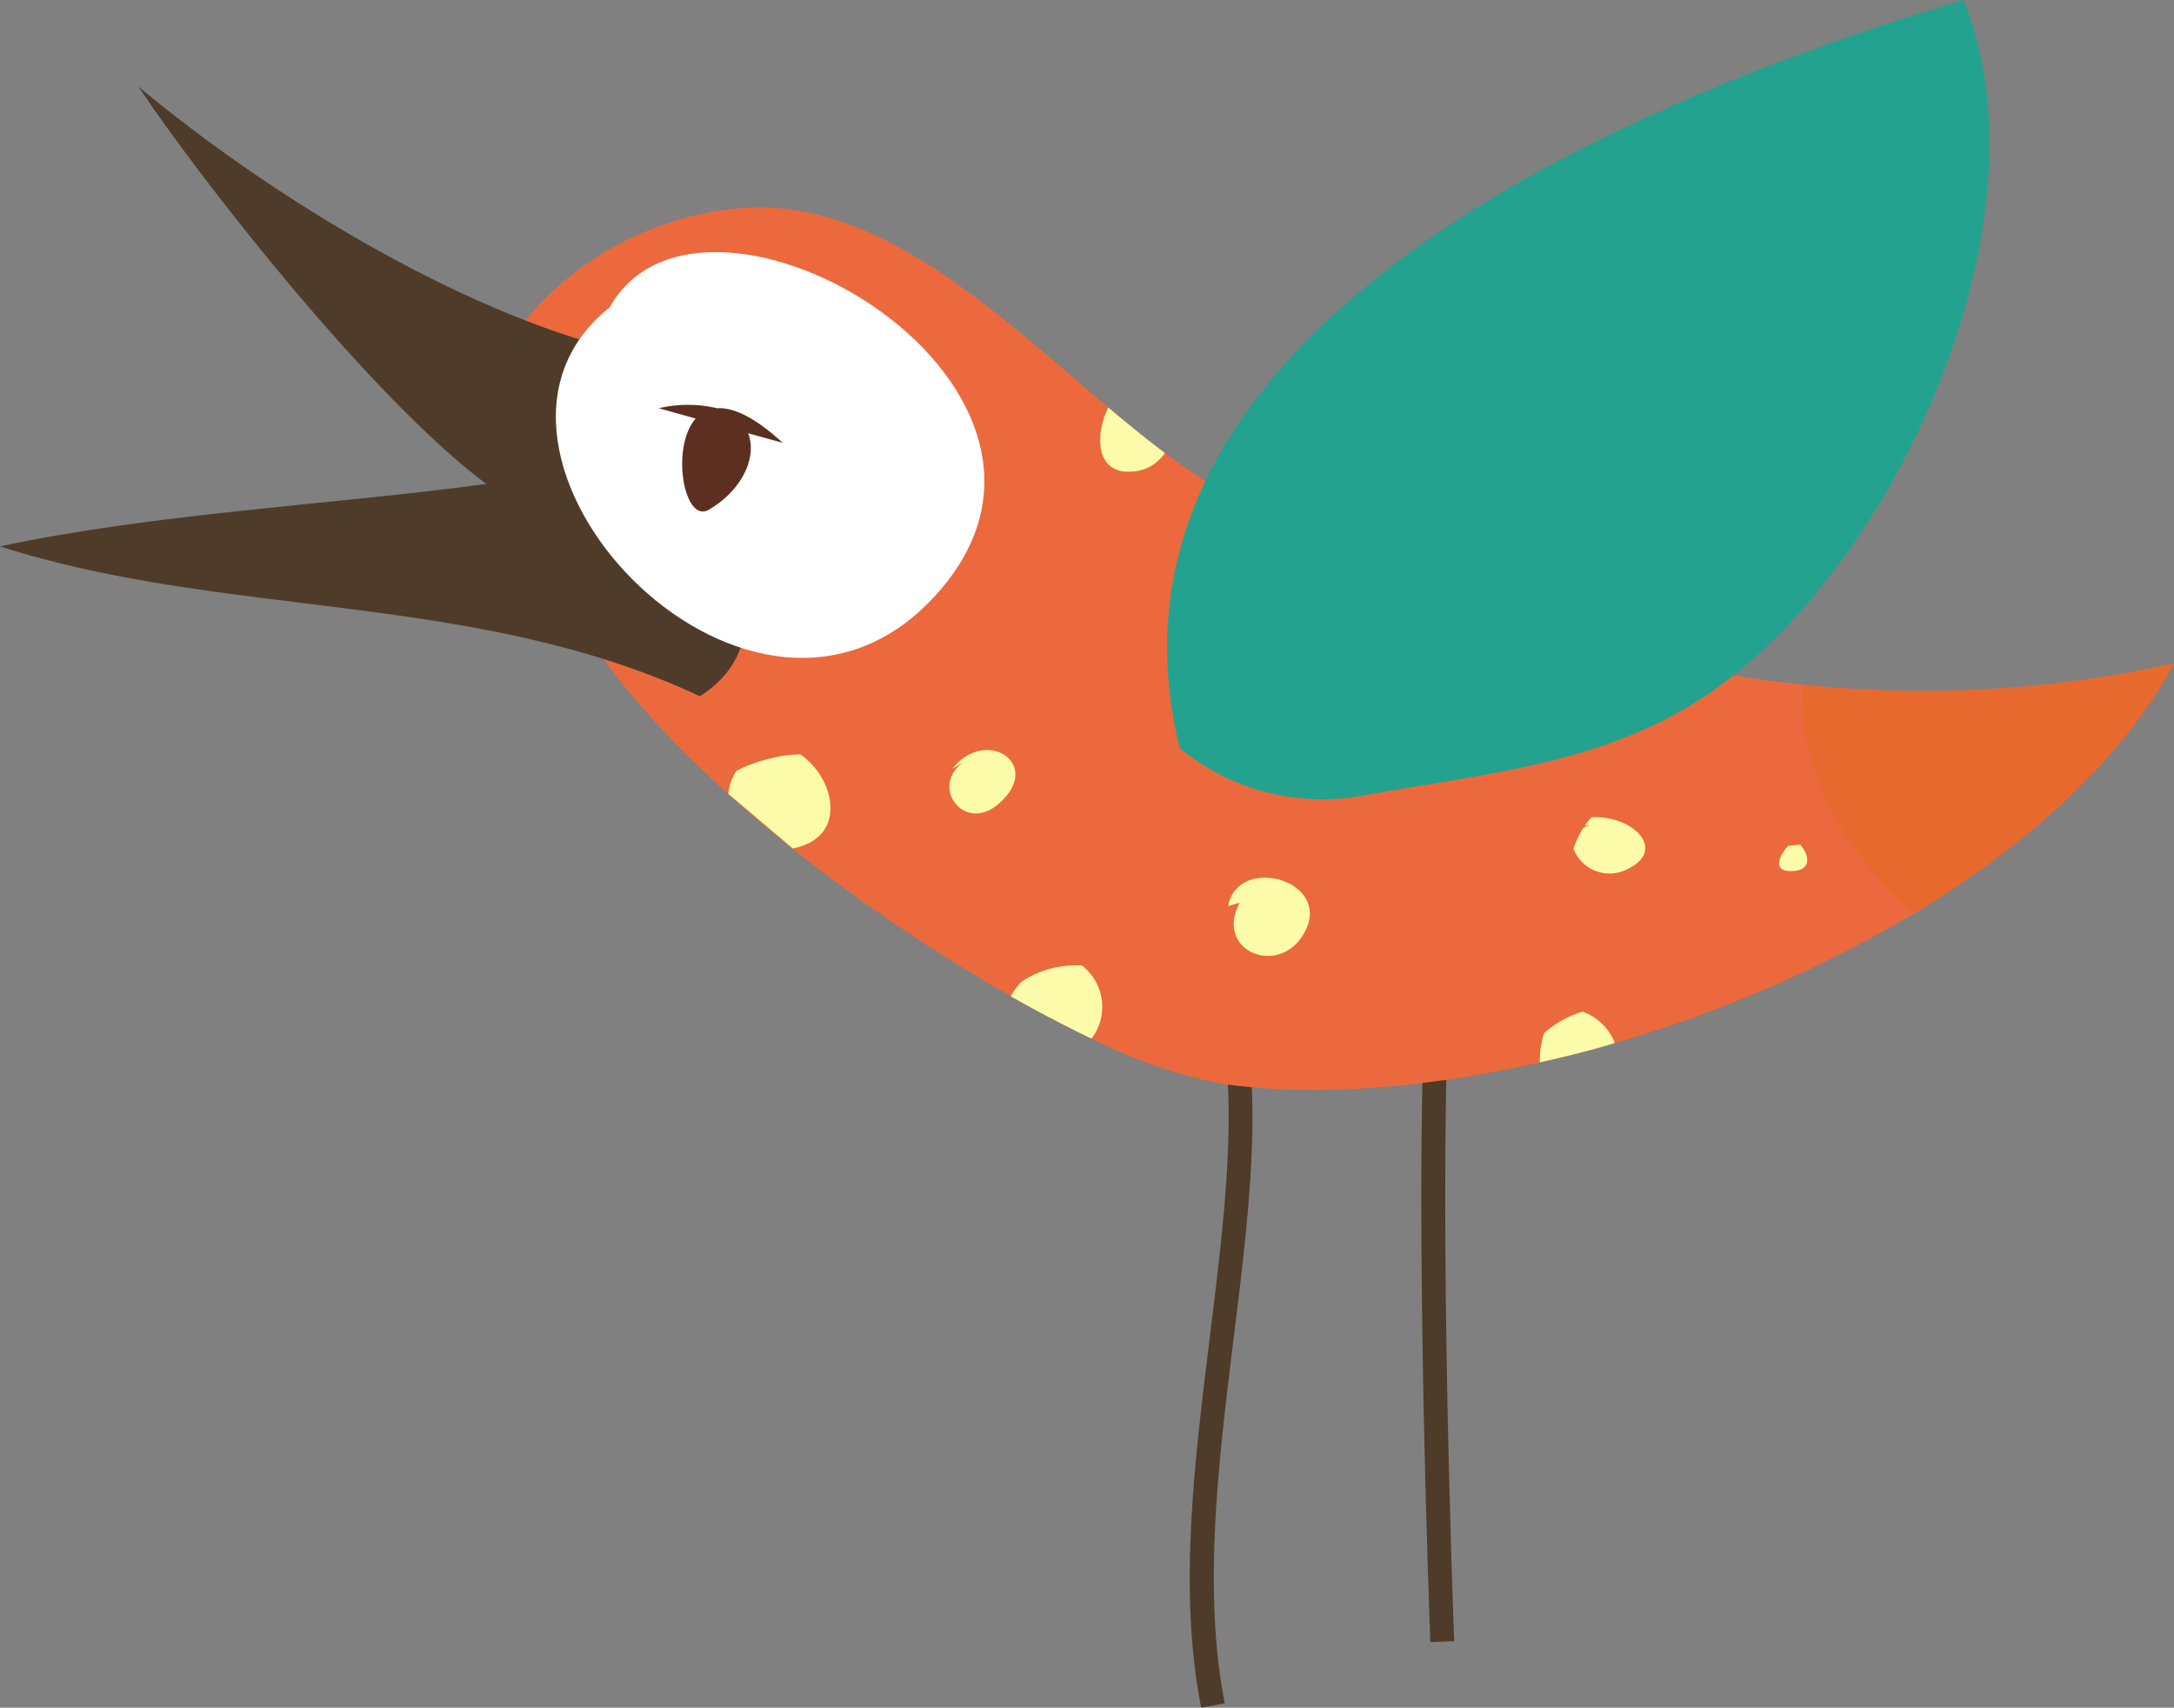 <svg xmlns="http://www.w3.org/2000/svg" viewBox="0 0 188.68 148.2"><rect x="0" y="0" width="188.68" height="148.2" fill="#808080" stroke="none"/><defs><style>.cls-1{fill:#4f3b29;}.cls-2{fill:#ec693d;}.cls-3{fill:#23a38f;}.cls-4{fill:#fff;}.cls-5{fill:#e8692e;}.cls-6{fill:#5c2f21;}.cls-7{fill:#fcfbaa;}</style></defs><title>Asset 11</title><g id="Layer_2" data-name="Layer 2"><g id="Layer_1-2" data-name="Layer 1"><path class="cls-1" d="M104.25,148.2c-2-10.15-.58-21.38.76-32.25,1.53-12.41,3-24.12-.68-32.95l1.92-.79c3.86,9.33,2.38,21.31.81,34-1.32,10.71-2.68,21.78-.77,31.61Z"/><path class="cls-1" d="M124.14,142.51c-.06-1.45-1.36-35.59-.48-55.71l2.07.09c-.87,20,.42,54.1.48,55.54Z"/><path class="cls-2" d="M188.68,57.57C184.16,65.9,176,73.3,166.17,79.24a111.06,111.06,0,0,1-26.08,11.29c-2.16.63-4.32,1.18-6.47,1.67-9.77,2.21-19.32,3-27.39,1.88a42.72,42.72,0,0,1-11.46-3.94c-2.23-1.06-4.6-2.29-7-3.67l-2.36-1.36L85.26,85A147.16,147.16,0,0,1,68.8,73.66c-1.93-1.54-3.8-3.12-5.59-4.74C52.2,59,44.46,48,47.47,39.62l-4.1,3.7c-6.52-7.81,4.49-23.9,20.89-25.25,11.9-1,22.2,9.09,31.94,17.3,1.65,1.39,3.28,2.73,4.9,3.94a48.34,48.34,0,0,0,4.46,3,124.18,124.18,0,0,0,50.88,17.1A100.17,100.17,0,0,0,188.68,57.57Z"/><path class="cls-1" d="M64.29,49.85,55,39.58c-1,.25-2,.49-3,.71l1.82-9.85C39.84,27.05,23.14,16.82,12,7.5,17.54,15.79,32.26,34.57,42.2,42,28.89,43.8,13.31,44.56,0,47.42c19.71,6.31,41.19,3.85,60.74,13Q66.14,57,64.29,49.85Z"/><path class="cls-3" d="M102.38,64.92C93.57,29,140.17,9,170.39,0c7.71,18.59-5.39,48.51-21.81,60-9.17,6.4-20,7.14-30.05,9A19.48,19.48,0,0,1,102.38,64.92Z"/><path class="cls-4" d="M52.91,26.68c-15.62,12.41,11.64,42,27.74,25.56C98.53,34,61.09,12,52.91,26.68Z"/><path class="cls-5" d="M188.68,57.57C184.16,65.9,176,73.3,166.17,79.24c-6.18-5.13-10.06-12.39-9.73-19.79A100.17,100.17,0,0,0,188.68,57.57Z"/><path class="cls-6" d="M64.93,37.6l3,.83c-2.48-2.28-4.34-3.09-5.69-3a11,11,0,0,0-5.07,0l3.21.89c-2.21,2.52-1,9.24,1.18,7.89C64.43,42.52,65.73,39.65,64.93,37.6Z"/><path class="cls-7" d="M82.66,66.72l1.07-.64c-3.15,2-.14,6.31,2.92,3.7C90.67,66.33,85.53,63,82.66,66.72Z"/><path class="cls-7" d="M106.59,78.63l1-.29c-2.31,4.34,3.77,6.64,5.77,2.29S107.38,74.2,106.59,78.63Z"/><path class="cls-7" d="M101.1,39.31a3.65,3.65,0,0,1-3,1.62c-3,.15-3.09-3.21-1.91-5.56C97.85,36.76,99.48,38.1,101.1,39.31Z"/><path class="cls-7" d="M138.12,70.93a5.81,5.81,0,0,0-.58.73l.49-.08a3.07,3.07,0,0,0-.63.29,8.39,8.39,0,0,0-.84,1.79,3.35,3.35,0,0,0,4.39,1.9C144.89,73.92,141.81,70.71,138.12,70.93Z"/><path class="cls-7" d="M137.34,87.79A9.06,9.06,0,0,0,134,89.67a8,8,0,0,0-.36,2.53c2.15-.49,4.31-1,6.47-1.67a.56.56,0,0,0,0-.12A4.73,4.73,0,0,0,137.34,87.79Z"/><path class="cls-7" d="M69.46,65.47a10.11,10.11,0,0,0-2.62.36,12.35,12.35,0,0,0-2.92,1.06,4.42,4.42,0,0,0-.71,2l5.59,4.74.32-.07C73.57,72.47,72.42,67.49,69.46,65.47Z"/><path class="cls-7" d="M93.91,83.79a8.54,8.54,0,0,0-5.26,1.41,5.38,5.38,0,0,0-.92,1.27c2.44,1.38,4.81,2.61,7,3.67A4.55,4.55,0,0,0,93.91,83.79Z"/><path class="cls-7" d="M155.19,73.41c-.78.84-1.38,2.23.26,2.18,1.81,0,1.61-1.32.81-2.28A9.67,9.67,0,0,0,155.19,73.41Z"/></g></g></svg>